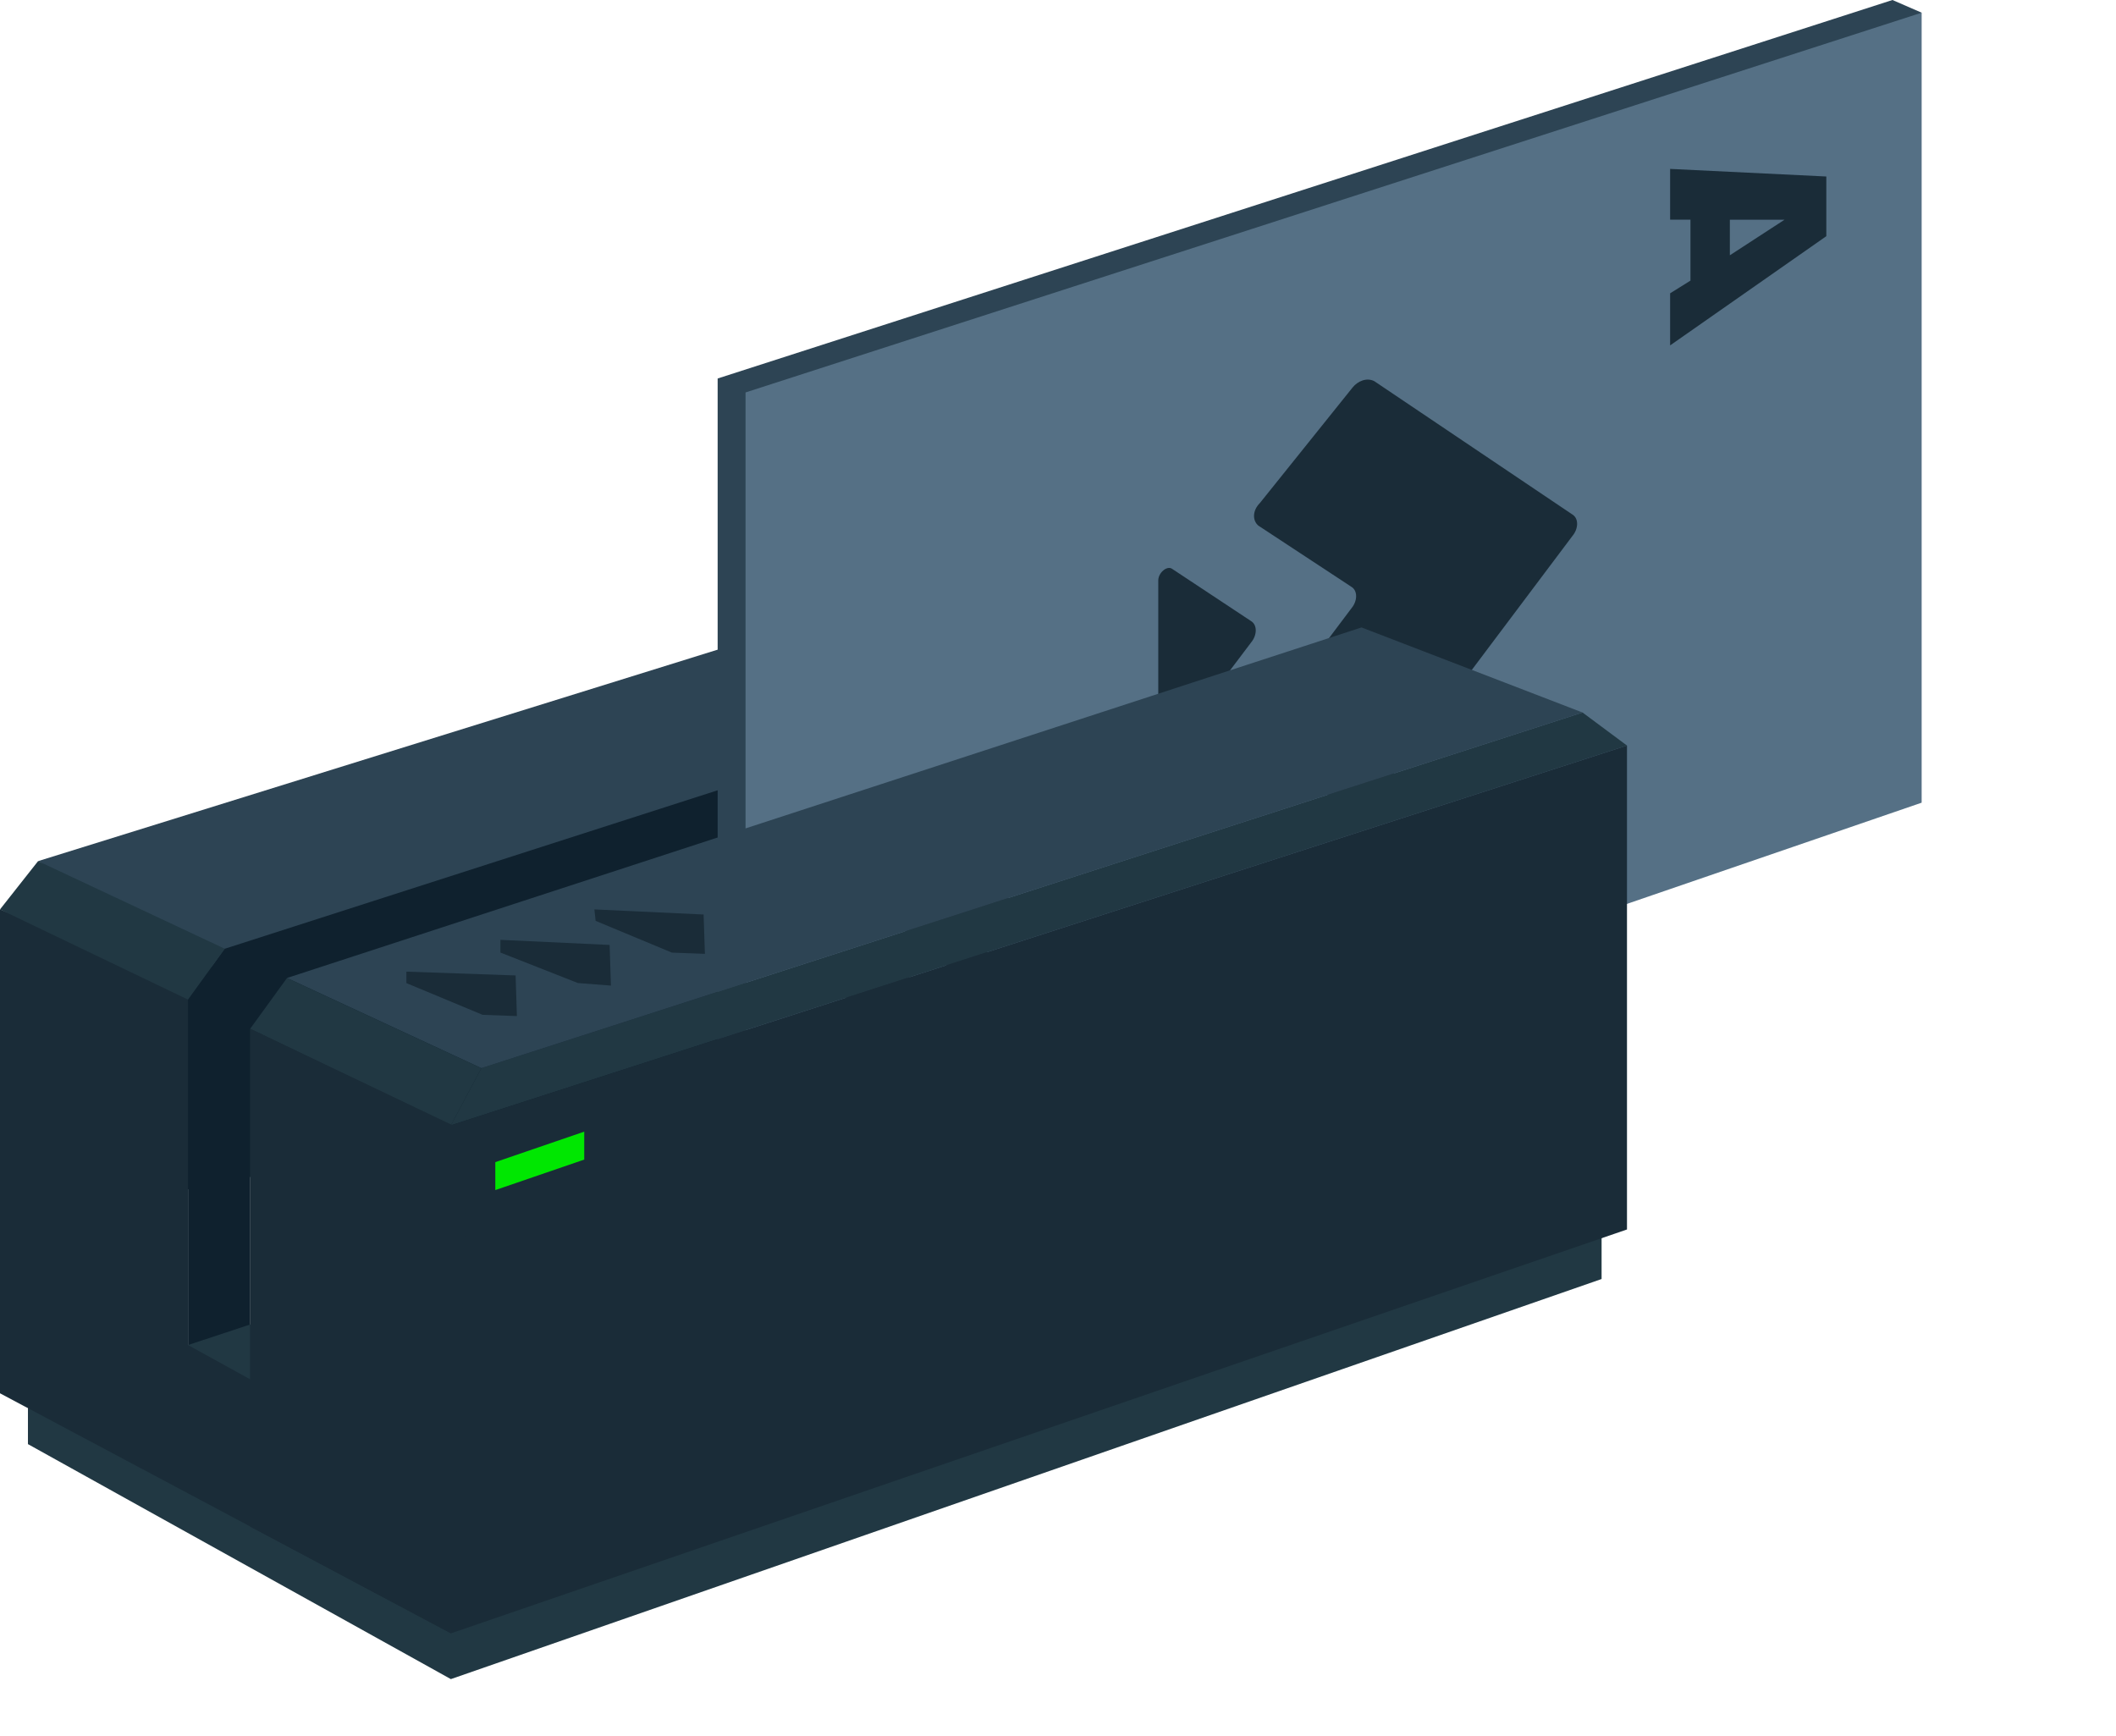 <svg xmlns="http://www.w3.org/2000/svg" viewBox="0 0 39 32">
  <path
    d="M23.947 11.119v6.742l-20.553 4.073-0.772-5.407z"
    fill="#0f212e"
    style="fill: #0f212e"
  />
  <path
    d="M4.143 17.486l19.804-6.367-3.535-1.381-19.71 6.133 3.207 1.943z"
    fill="#2d4454"
    style="fill: #2d4454"
  />
  <path
    d="M3.465 18.399v6.391l1.147 0.632v-6.461z"
    fill="#0f212e"
    style="fill: #0f212e"
  />
  <path
    d="M4.143 17.486l-0.679 0.936 1.147 0.538 0.679-0.936z"
    fill="#0f212e"
    style="fill: #0f212e"
  />
  <path
    d="M0.515 25.235v1.381l7.795 4.331 21.209-7.374v-1.311l-20.108 0.562-5.946 1.966z"
    fill="#213843"
    style="fill: #213843"
  />
  <path
    d="M4.612 18.961v0 6.461l-1.147-0.632v-6.625l-3.465-1.405v8.919l8.31 4.424v-9.364z"
    fill="#1a2c38"
    style="fill: #1a2c38"
  />
  <path
    d="M35.418 0.234l-0.538-0.234-21.653 6.976v14.911l0.515 0.351z"
    fill="#2d4454"
    style="fill: #2d4454"
  />
  <path
    d="M13.741 22.238v-15.005l21.677-6.999v14.56z"
    fill="#557085"
    style="fill: #557085"
  />
  <path
    d="M21.606 13.764l1.451-1.92c0.117-0.14 0.117-0.328 0-0.398l-1.451-0.96c-0.094-0.070-0.258 0.070-0.258 0.211v3.067c-0.023 0.117 0.14 0.14 0.258 0z"
    fill="#1a2c38"
    style="fill: #1a2c38"
  />
  <path
    d="M23.198 9.691l1.709 1.124c0.117 0.070 0.117 0.258 0 0.398l-1.709 2.271c-0.117 0.164-0.117 0.351 0 0.421l1.709 1.007c0.14 0.047 0.328 0 0.398-0.14l3.675-4.892c0.117-0.14 0.117-0.328 0-0.398l-3.652-2.458c-0.14-0.070-0.304 0-0.398 0.117l-1.709 2.13c-0.14 0.14-0.14 0.328-0.023 0.421z"
    fill="#1a2c38"
    style="fill: #1a2c38"
  />
  <path
    d="M31.157 5.173v-1.124h-0.375v-0.936l2.879 0.14v1.1l-2.879 2.013v-0.96l0.375-0.234zM31.883 4.050v0.655l1.007-0.655h-1.007z"
    fill="#1a2c38"
    style="fill: #1a2c38"
  />
  <path
    d="M18.189 17.065v1.124l0.398-0.023v0.96l-2.996-0.070v-1.124l2.996-2.107v0.96l-0.398 0.281zM17.44 18.236v-0.679l-1.053 0.702 1.053-0.023z"
    fill="#1a2c38"
    style="fill: #1a2c38"
  />
  <path
    d="M29.168 13.132l0.819 0.609-21.677 6.999 0.562-1.053z"
    fill="#213843"
    style="fill: #213843"
  />
  <path
    d="M29.987 13.741v8.919l-21.677 7.444v-9.364z"
    fill="#1a2c38"
    style="fill: #1a2c38"
  />
  <path
    d="M25.094 11.564l-19.804 6.461 3.582 1.662 20.296-6.555z"
    fill="#2d4454"
    style="fill: #2d4454"
  />
  <path
    d="M9.129 21.419v0.515l1.639-0.562v-0.515z"
    fill="#00e701"
    style="fill: #00e701"
  />
  <path
    d="M5.29 18.025l-0.679 0.936 3.699 1.779 0.562-1.053z"
    fill="#213843"
    style="fill: #213843"
  />
  <path
    d="M4.612 18.961v9.176l3.699 1.966 0.328-9.223z"
    fill="#1a2c38"
    style="fill: #1a2c38"
  />
  <path
    d="M9.527 18.727l-0.632-0.023-1.405-0.585v-0.211l2.013 0.070z"
    fill="#1a2c38"
    style="fill: #1a2c38"
  />
  <path
    d="M11.26 18.165l-0.609-0.047-1.428-0.562v-0.234l2.013 0.094z"
    fill="#1a2c38"
    style="fill: #1a2c38"
  />
  <path
    d="M12.992 17.58l-0.609-0.023-1.405-0.585-0.023-0.211 2.013 0.094z"
    fill="#1a2c38"
    style="fill: #1a2c38"
  />
  <path
    d="M4.143 17.486l-3.441-1.615-0.702 0.89 3.465 1.662z"
    fill="#213843"
    style="fill: #213843"
  />
</svg>

